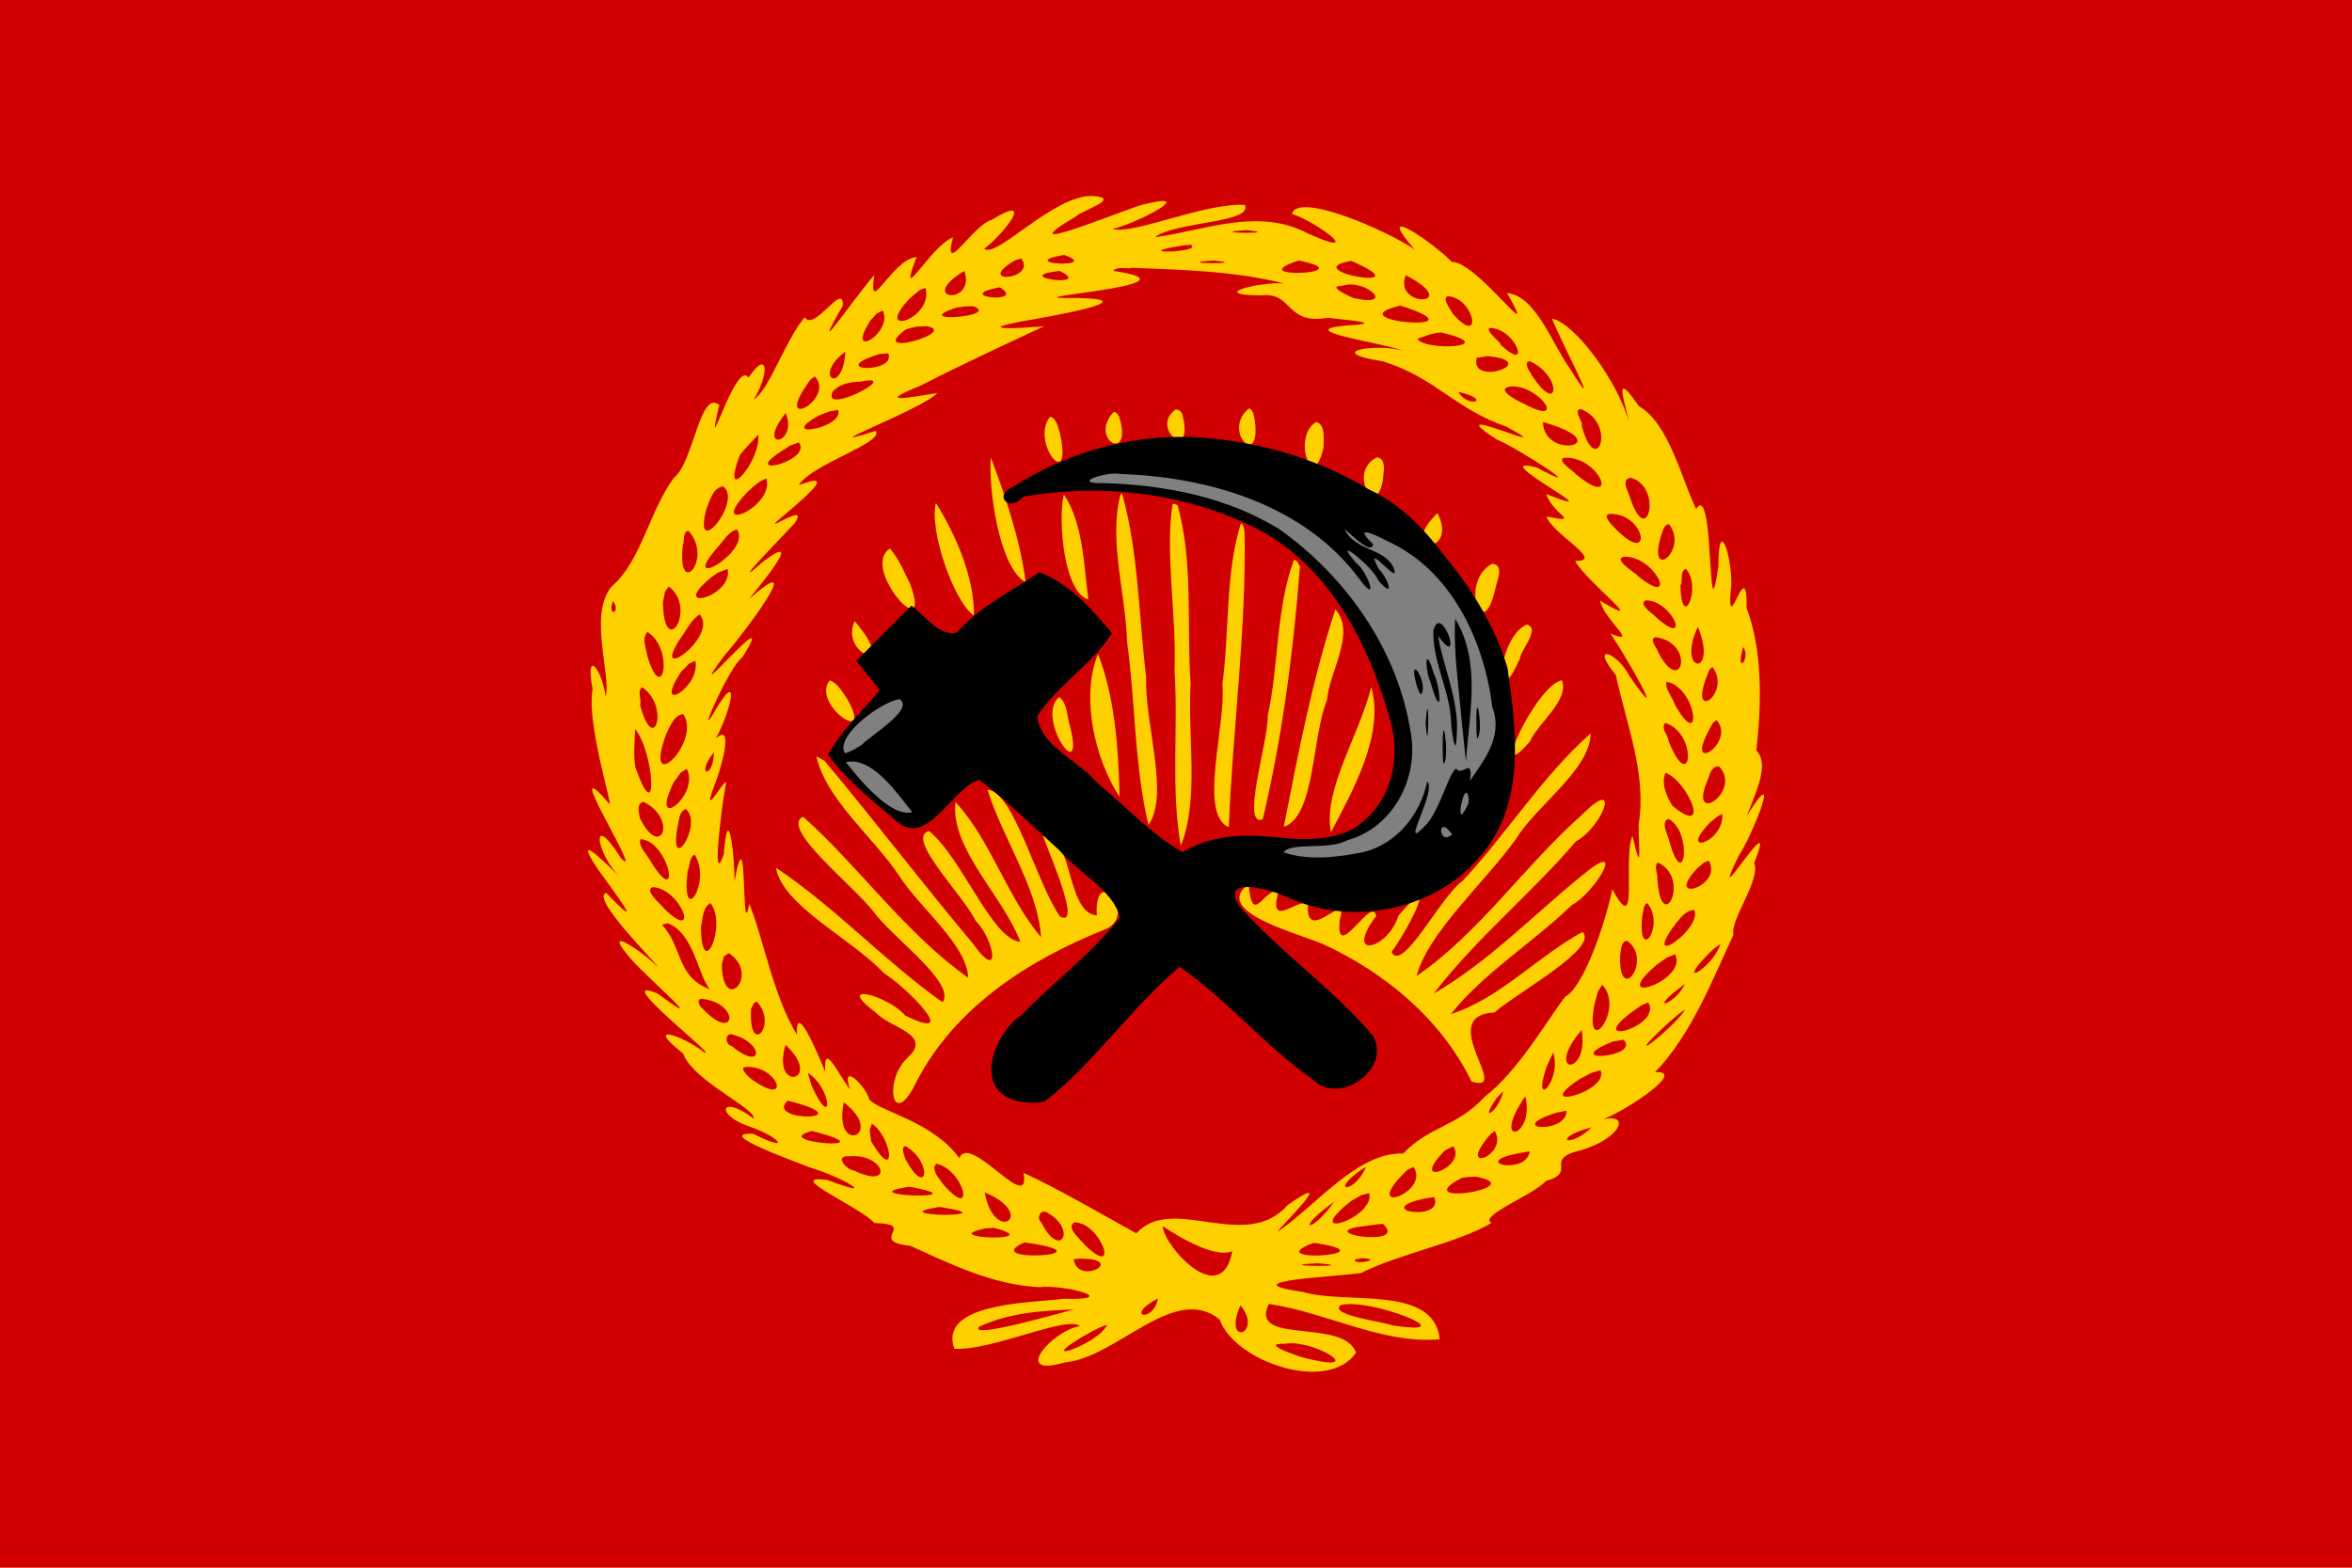 <svg xmlns="http://www.w3.org/2000/svg" xml:space="preserve" id="svg1" width="4608" height="3072" version="1.1" viewBox="0 0 1219.2 812.8"><defs id="defs1"><style id="style1">.cls-1{fill:#0283c0}.cls-2{fill:#fff}.cls-3{fill:#ef483f}</style></defs><path id="rect1" d="M 0 0 L 0 812.8 L 1219.2 812.8 L 1219.2 0 L 0 0 z" style="fill:#d00000;fill-rule:evenodd;stroke:none;stroke-width:8.467;stroke-linecap:round;stroke-linejoin:round;fill-opacity:1"/><path id="path2" fill="#ffe000" d="m 566.487,101.611 c -20.431,-0.692 -49.947,32.73 -56.313,27.345 10.056,-7.488 27.154,-29.325 3.925,-14.973 -9.78,2.595 -25.669,30.729 -20.109,9.045 -11.73,4.66 -29.401,37.851 -18.88,10.255 -12.783,1.008 -25.515,32.194 -21.891,9.364 -9.919,10.92 -35.407,48.976 -16.371,15.901 0.801,-13.243 -14.91,13.864 -19.681,5.949 -9.924,11.415 -18.267,37.549 -26.451,42.615 7.962,-12.795 7.818,-26.863 -2.772,-11.295 -6.348,-10.354 -23.605,50.265 -15.09,14.16 -10.039,-8.466 -13.342,29.989 -23.452,37.645 -12.817,17.31 -17.122,43.588 -32.49,56.622 -11.944,14.781 -0.045,45.525 -2.932,57.028 -1.845,-14.047 -10.827,-25.923 -6.802,-3.873 -3.243,17.739 10.567,60.55 8.724,59.374 -27.61,-31.702 18.663,40.822 6.175,28.425 -16.473,-26.179 -13.11,-2.49 -0.768,9.486 0.957,1.215 -27.69,-28.717 -11.584,-4.305 7.693,11.007 27.16,36.064 4.438,12.529 -8.238,2.775 26.967,37.206 26.904,38.535 -6.742,-7.197 -31.248,-24.075 -13.743,-3.932 8.788,9.915 42.61,39.096 13.5,17.595 -25.327,-10.548 31.572,33.276 24.435,30.672 -10.726,-8.622 -32.316,-16.102 -11.116,0.448 4.718,13.87 38.026,28.737 36.501,33.694 -16.975,-12.915 -20.301,-2.139 -2.493,4.041 16.753,5.748 22.272,14.005 2.301,3.889 -21.181,-0.798 22.792,14.731 29.662,17.548 15.768,4.56 37.383,17.247 8.836,6.406 -23.988,-3.234 18.492,14.718 24.229,22.294 23.268,0.514 -4.2,9.319 18.69,11.818 21.196,9.595 42.426,20.112 66.679,21.457 13.294,-1.609 43.704,6.784 12.951,6.021 -18.088,2.193 -65.196,2.145 -56.814,25.939 19.881,0.999 57.963,-17.374 65.197,-11.826 -14.46,2.266 -36.069,27.18 -7.935,18.877 27.045,-2.433 56.937,-41.454 80.328,-22.2 7.533,21.75 56.163,38.479 70.657,17.109 -6.558,-18.177 -55.893,-3.621 -45.195,-25.23 29.743,4.246 58.323,20.895 88.575,18.319 -2.817,-28.519 -48.667,-17.841 -70.882,-24.516 -39.511,-5.709 18.375,-8.019 30.012,-9.808 20.55,-10.317 48.982,-15.12 67.758,-26.001 -7.204,-3.606 21.942,-14.509 28.123,-21.765 17.017,-4.84 -2.188,-11.253 18.682,-16.066 19.947,-6.091 25.344,-18.919 11.233,-15.999 13.329,-5.308 43.209,-25.66 26.662,-24.274 19.146,-19.968 29.839,-48.226 40.662,-71.317 -1.717,-8.049 14.116,-27.969 10.762,-37.305 13.864,-34.369 -25.629,32.284 -8.095,-3.501 7.873,-12.117 22.825,-50.583 4.23,-20.869 5.727,-14.046 11.524,-27.138 4.965,-33.895 2.77,-24.234 3.256,-51.885 -5.055,-73.794 0.51,-29.472 -10.065,16.372 -8.272,-8.67 2.148,-12.654 -6.255,-42.957 -6.343,-12.984 -6.054,42.156 -1.786,-45.195 -11.532,-29.692 -7.494,-15.234 -14.073,-44.47 -29.671,-53.314 -13.594,-19.675 -7.504,-3.135 -5.133,8.175 -5.496,-19.965 -27.33,-50.919 -39.93,-53.602 3.901,10.369 28.312,56.485 9.411,26.032 -9.162,-12.393 -17.658,-37.873 -32.709,-39.294 18.205,31.737 -15.57,-16.6 -28.62,-16.09 -8.392,-9.033 -41.865,-32.401 -19.377,-6.558 -15.072,-10.144 -60.408,-29.841 -63.481,-18.391 14.235,4.869 38.02,23.437 8.563,10.325 -25.681,-13.831 -53.28,-1.871 -79.6,1.815 10.158,-8.19 51.147,-7.365 46.605,-16.779 -21.105,-1.173 -57.837,15.643 -68.644,12.46 10.92,-2.16 46.596,-20.217 15.604,-12.6 -13.614,4.18 -71.67,28.287 -34.258,5.919 2.415,-2.72 23.991,-9.3 8.505,-10.417 z m 79.59,17.719 c 21.261,2.079 -24.021,1.557 0,0 z m -28.71,7.615 c 6.294,4.263 -34.723,4.923 -3.695,0.283 l 3.695,-0.285 z m -65.814,5.199 c 20.148,7.179 -26.877,4.776 0,0 z m -22.18,1.857 c 8.334,11.13 -24.9,13.857 -3.285,0.98 z m 143.859,1.077 c 34.912,7.006 -31.263,10.035 0,0 z m -44.211,0.005 c 21.261,2.08 -24.021,1.557 0,0 z m 71.382,0.174 c 39.27,16.882 -29.599,5.175 0,0 z m -113.25,3.595 c 26.139,1.017 53.07,1.731 78.381,8.107 -11.757,-1.098 -40.581,6.034 -11.802,6.19 16.827,-1.873 12.133,15.394 34.545,11.625 12.411,1.416 31.047,2.844 8.376,4.099 -26.368,2.688 20.011,8.79 30.81,12.993 -13.845,-4.062 -42.285,0.542 -10.779,5.43 27.439,8.506 36.951,24.415 64.323,33.99 32.007,17.448 -38.334,-14.91 -5.169,6.555 10.899,4.395 51.075,30.651 20.599,14.476 -28.74,-7.143 44.007,29.287 5.092,13.851 3.681,11.064 18.898,15.159 0,11.645 4.14,9.924 30.654,23.25 14.967,23.032 5.91,10.917 40.329,36.967 12.967,20.587 1.785,9.757 21.04,23.683 5.329,17.037 8.081,11.673 31.434,52.93 9.762,21.912 -5.821,-11.833 -21.034,-17.7 -6.936,-0.338 5.335,25.251 16.153,51.412 11.796,77.316 0.093,13.395 1.774,27.54 -3.193,6.073 -5.184,11.752 3.754,54.151 -10.422,27.631 -3.58,17.226 -14.895,50.931 -24.49,55.708 -9.61,12.681 -24.259,38.374 -41.652,51.877 -14.674,15.811 -28.365,14.961 -42.285,29.418 -23.874,-0.765 -44.875,26.892 -65.29,40.695 2.164,-3.294 32.538,-32.889 5.523,-14.085 -21.919,25.167 -59.869,-5.986 -78.537,14.788 -17.4,-9.585 -42.192,-24.042 -58.473,-31.356 3.756,22.516 -27.645,-21.066 -33.333,-7.683 -13.953,-19.161 -41.181,-24.076 -46.711,-30.414 -1.29,-6.45 -15.225,-20.335 -9.885,-5.139 -6.487,-8.388 -13.791,-25.329 -12.925,-9.309 -4.688,-11.316 -15.469,-36.652 -14.611,-19.105 -12.405,-20.212 -17.22,-49.42 -24.732,-67.822 -4.355,23.289 -0.522,-50.376 -7.681,-11.509 0.329,-11.187 -3.199,-44.089 -5.535,-14.164 -6.78,19.29 -0.699,-28.167 1.137,-36.697 0.765,-5.335 -13.635,21.421 -5.871,0.56 2.925,-6.784 10.606,-33.183 0.575,-23.848 7.962,-14.515 13.335,-38.5 -1.317,-12.863 -9.006,15.093 8.985,-25.644 15.06,-29.232 21.462,-34.042 -34.104,32.455 -9.357,-0.87 10.251,-11.532 44.059,-56.862 12.727,-29.296 -0.15,0.072 32.245,-38.1 7.434,-19.53 -20.692,18.27 10.947,-13.962 16.303,-19.843 9.268,-13.398 -23.998,10.935 -3.2,-6.109 11.406,-9.765 23.91,-20.829 5.385,-13.669 6.772,-11.002 44.599,-22.102 39.882,-28.165 -37.47,11.826 24.39,-11.263 31.95,-19.614 -15.321,2.412 -32.715,5.902 -8.46,-3.943 20.071,-10.459 50.286,-24.322 63.81,-30.723 -13.827,1.29 -36.918,2.242 -10.302,-2.737 11.727,-1.981 65.376,-11.295 27.082,-11.88 -43.39,0.471 70.918,-6.532 19.072,-14.05 1.917,-2.655 7.395,-0.726 10.06,-1.6 z m -37.875,1.615 c 18.709,9.117 -27.367,3.072 0,0 z m -49.392,0.019 c 6.147,18.255 -25.353,15.198 0,0 z m 228.793,2.164 c 30.621,15.994 -6.855,17.44 0,0 z m -33.03,5.589 c 11.793,-4.215 28.704,11.307 6.264,6.379 0.692,0.49 -15.529,-6.594 -6.264,-6.379 z m -177.453,0.708 c 14.839,8.976 -25.914,4.905 0,0 z m -38.448,0.329 c 4.491,16.5 -28.41,26.181 -7.633,4.953 l 4.611,-3.845 z m 271.056,4.328 c 13.857,1.141 18.06,27.3 1.92,8.656 0.711,0.214 -6.25,-8.286 -1.92,-8.655 z m -24.94,4.8 c 46.488,14.835 -35.319,8.344 0,0 z m -221.374,0.345 c 14.88,5.465 -34.423,9.138 -8.637,0.717 l 4.422,-0.579 z m -46.87,2.28 c 5.574,11.836 -20.124,26.412 -6.426,5.137 l 3.308,-3.647 3.118,-1.49 z m 22.702,8.083 c 17.35,2.986 -31.609,17.112 -10.729,1.645 l 5.077,-1.345 z m 292.207,0.886 c 13.792,0.6 21.741,24.628 4.692,8.109 3.585,1.793 -8.692,-7.311 -4.692,-8.109 z m -25.467,2.391 c 32.28,7.537 -8.691,9.972 -12.282,3.255 4.006,-1.362 7.971,-3.135 12.282,-3.255 z m -308.835,9.937 c -1.431,23.554 -17.418,12.705 0,0 z m 22.189,0.857 c 4.648,10.767 -33.196,9.372 -4.665,0.402 z m 310.669,1.467 c 28.827,2.619 -9.491,16.408 -5.604,0.879 z m 21.963,2.635 c 17.175,7.814 15.045,29.323 0.71,6.816 -0.282,-0.954 -4.684,-6.406 -0.71,-6.816 z m -370.713,7.878 c 10.65,10.954 -19.329,28.162 -5.421,6.295 l 2.971,-4.431 z m 23.562,2.733 c 23.196,-4.905 -20.52,18.307 -14.23,5.073 3.549,-3.938 9.189,-5.022 14.23,-5.073 z m 338.157,2.43 c 14.635,-0.051 28.795,21.601 5.235,8.631 -2.691,-0.986 -15.66,-7.957 -5.235,-8.631 z m -28.165,2.796 c 18.423,4.336 5.119,8.937 0,0 z M 647.436,211.765 c -14.437,11.583 6.465,32.182 3.006,6.078 -0.546,-1.944 -0.55,-5.266 -3.006,-6.077 z m 171.918,0.288 c 19.227,7.462 8.115,37.083 0.469,8.431 1.425,-0.882 -4.74,-7.905 -0.469,-8.431 z m -209.86,0.18 c -13.95,9.679 10.305,28.731 3.241,2.092 l -1.347,-1.575 -1.895,-0.519 z m -175.05,0.28 c 3.505,9.438 -32.743,15.679 -10.012,2.933 l 5.559,-2.109 4.455,-0.824 z m 142.86,1.03 c -13.465,14.457 10.428,27.151 2.785,2.389 l -1.181,-1.78 z m -170.031,0.651 c 6.728,16.392 -16.153,20.196 0,0 z m 137.095,1.842 c -10.632,13.071 11.95,40.387 5.091,8.622 -1.043,-2.892 -1.497,-7.494 -5.091,-8.622 z m 137.913,2.76 c -12.696,7.236 -1.798,38.311 3.833,13.147 -0.158,-3.645 1.293,-11.772 -3.833,-13.149 z m 117.535,0 c 40.081,11.422 0.447,20.485 0,0 z m -406.725,6.562 c 1.335,14.131 -19.882,37.932 -9.612,10.633 2.913,-3.799 6.396,-7.101 9.614,-10.633 z m 21.037,4.02 c 7.425,9.822 -32.842,19.311 -7.668,3.654 l 3.114,-1.992 z m 99.487,7.795 c -1.302,15.681 4.104,56.862 18.03,64.744 -2.631,-21.729 -10.897,-45.802 -18.03,-64.744 z m 199.989,0 c -15.868,8.179 1.477,34.506 3.552,8.662 0.386,-2.61 0.836,-8.676 -3.552,-8.662 z m 97.575,0.159 c 18.156,-0.817 28.941,27.465 5.925,8.703 -0.405,-0.995 -11.313,-7.881 -5.925,-8.703 z m 33.901,10.344 c 17.02,4.005 9.112,37.602 0.111,11.031 -0.663,-2.936 -5.325,-10.008 -0.111,-11.031 z m -447.769,0.409 c 4.32,14.935 -30.975,29.677 -10.405,7.532 3.138,-2.904 6.21,-6.135 10.405,-7.532 z m -22.413,4.092 c 10.365,7.689 -16.17,39.6 -8.7,11.673 1.74,-4.092 3.129,-10.957 8.7,-11.673 z m 206.034,3.903 c -6.429,23.839 2.622,51.583 3.313,76.804 4.42,31.465 3.686,63.973 11.094,94.807 11.019,-15.486 -2.109,-52.861 -1.185,-76.476 -3.908,-31.624 -3.918,-64.36 -12.4,-95.013 z m -29.475,0.255 c -3.183,14.1 0.135,50.875 12.714,54.465 -2.379,-17.85 -2.666,-39.445 -12.714,-54.465 z m -66.297,4.467 c -3.639,13.843 9.174,51.202 19.693,58.32 0.27,-19.618 -9.327,-41.724 -19.693,-58.32 z m 122.71,0.401 c -4.112,25.374 2.136,58.159 0.965,86.38 1.994,30.211 -2.04,61.218 3.27,90.919 9.666,-24.313 3.432,-56.592 5.072,-83.845 -2.124,-30.7 1.5,-63.18 -6.765,-92.731 l -1.409,-0.59 z m 137.263,4.851 c -22.365,22.002 11.394,22.033 0,0 z m 90.274,0.395 c 17.76,0.414 21.42,27.18 2.61,8.272 -1.11,-1.125 -9.156,-8.64 -2.61,-8.272 z m -192.16,4.842 c -8.115,25.786 -5.892,55.995 -9.589,83.487 2.016,20.776 -12.67,67.479 3.306,74.061 2.044,-51.058 9.151,-102.154 8.178,-153.321 l -0.774,-3.135 z m 221.91,0.517 c 10.462,13.137 -11.379,30.585 -4.186,6.173 0.876,-1.919 1.245,-5.952 4.185,-6.173 z m -483.119,2.692 c 7.891,11.491 -30.634,33.01 -10.395,9.649 3.06,-3.21 5.778,-8.524 10.395,-9.649 z m -25.134,0.78 c 13.191,14.499 -6.184,35.944 -2.94,7.465 0.822,-1.625 -0.14,-7.447 2.94,-7.465 z m 104.415,9.154 c -15.901,9.75 22.665,52.134 10.473,18.313 -3.17,-6.25 -5.754,-13.005 -10.471,-18.315 z m 380.397,4.24 c 16.323,-0.855 28.957,27.462 7.268,9.979 0.103,-0.85 -13.365,-8.53 -7.268,-9.979 z m -170.97,1.605 c -9.373,25.248 -7.747,54.268 -13.609,80.91 0.432,12.927 -14.154,57.979 -2.589,53.607 10.212,-42.907 15.922,-87.157 19.32,-131.121 l -1.584,-2.762 z m 102.769,2.031 c -17.281,8.946 -4.819,43.584 1.836,11.994 0.75,-3.486 4.433,-11.571 -1.836,-11.994 z m 100.341,2.625 c 8.634,8.976 -2.131,33.508 -2.783,8.587 1.454,-1.662 -0.477,-7.418 2.783,-8.586 z m -496.649,0.022 c 2.814,14.982 -31.59,23.019 -8.143,4.107 l 3.007,-2.105 z m -30.535,9.108 c 15.07,11.406 -2.477,39.054 -3.057,8.205 l 1.115,-5.497 1.942,-2.709 z m 506.393,7.2 c 14.142,-0.045 24.018,25.533 5.268,8.64 -0.729,-1.239 -9.57,-6.499 -5.268,-8.64 z m -535.325,0.338 c 4.578,6.216 -3.176,8.713 0,0 z m 374.472,4.344 c -11.995,36.633 -19.32,74.904 -26.706,112.705 16.342,-5.343 14.386,-46.455 22.368,-65.664 1.05,-14.5 15.261,-34.951 4.338,-47.041 z m -329.505,2.625 c 10.47,11.715 -28.533,38.76 -8.481,10.218 2.47,-3.654 4.554,-7.827 8.479,-10.218 z m 80.325,3.466 c -8.184,17.67 24.031,28.267 0,0 z m 348.445,1.785 c -15.082,6.087 -18.12,49.87 -3.592,17.677 0.195,-4.253 10.929,-15.697 3.592,-17.677 z m 88.681,1.155 c 10.74,26.716 -11.571,24.142 0,0 z m -544.519,2.691 c 14.158,8.818 7.833,39.783 -0.221,11.943 -0.478,-3.756 -2.877,-8.697 0.221,-11.943 z m 522.544,2.703 c 21.091,2.754 13.527,32.085 1.056,7.174 0.009,-1.176 -4.74,-6.22 -1.056,-7.174 z m 45.427,5.165 c 4.371,5.697 -4.471,15.55 0,0 z m -334.437,3.558 c -9.048,21.888 -1.76,54.397 11.154,74.001 -0.468,-24.312 -2.385,-51.817 -11.154,-74.001 z m -208.717,3.513 c 2.976,13.689 -22.585,28.881 -7.443,5.739 l 4.141,-4.215 3.303,-1.522 z m 527.246,3.19 c 10.182,13.656 -12.787,29.715 -2.781,4.308 l 1.383,-3.207 z m -78.099,6.903 c -13.072,2.277 -39.046,57.742 -16.603,31.818 4.113,-9.448 20.748,-21.645 16.603,-31.818 z m -379.431,0.005 c -10.222,12.162 23.841,35.388 8.779,9.331 -2.409,-3.513 -4.624,-7.533 -8.779,-9.333 z m 433.729,0.759 c 16.173,3.087 18.849,37.734 4.351,11.913 -1.014,-3.289 -5.595,-8.826 -4.351,-11.913 z m -153.12,2.763 c -5.653,23.952 -25.248,53.451 -20.853,75.247 11.166,-21.226 28.002,-50.958 20.853,-75.247 z m -377.886,0.099 c 14.545,9.735 6.003,36.448 -1.119,9.019 1.011,-2.005 -1.688,-7.144 1.119,-9.019 z m 216.139,5.058 c -12.684,10.491 13.917,48.288 5.551,14.86 -1.542,-4.675 -1.159,-11.605 -5.55,-14.86 z m -194.931,8.769 c 10.026,14.404 -21.036,44.292 -8.896,10.77 2.045,-4.106 3.776,-9.675 8.896,-10.77 z m 535.712,3.22 c 10.3,11.374 -16.569,28.92 -4.22,5.729 l 2.175,-4.194 z m -26.583,1.446 c 17.29,5.503 13.408,38.574 1.779,9.615 -0.015,-2.825 -4.452,-6.985 -1.779,-9.615 z m -534.008,3.174 c 10.119,12.24 12.16,53.92 0.116,19.747 -1.117,-6.547 -0.312,-13.17 -0.116,-19.747 z m 495.34,2.252 c -25.108,22.188 -43.389,51.855 -66.366,76.5 -11.046,7.354 -31.185,48.094 -36.891,36.838 9.322,-12.678 25.456,-44.61 3.582,-18.819 -5.358,17.619 -28.582,23.2 -11.575,0.158 -1.863,-11.508 -21.609,26.202 -18.739,1.524 4.938,-16.086 -18.475,14.824 -16.5,-8 -5.403,-2.821 -21.048,13.968 -15.285,-6.408 -7.455,-1.808 -13.672,18.963 -15.51,-3.59 -19.293,13.944 24.562,25.179 38.782,31.122 32.233,14.962 60.99,38.881 76.74,71.157 21.639,6.858 -19.399,-34.017 11.88,-35.82 12.604,-10.813 54.049,-33.288 45.703,-41.719 -23.448,12.639 -43.044,34.642 -68.23,42.54 16.684,-21.18 42.657,-37.119 62.71,-56.538 11.706,-6.078 29.259,-35.296 5.673,-15.636 -25.545,20.64 -48.765,45.081 -77.266,61.533 21.693,-28.368 50.325,-51.522 73.659,-78.885 13.841,-7.393 24.015,-34.815 2.942,-13.596 -29.845,26.415 -52.5,60.619 -85.515,83.416 5.625,-22.257 35.629,-48.789 51.735,-71.389 10.929,-17.674 38.125,-35.422 38.472,-54.388 z m -454.532,9.79 c 0.018,13.945 -10,12.67 0,0 z m 53.182,2.076 c 4.917,22.482 29.568,41.848 43.057,62.211 10.71,16.623 34.972,35.562 35.643,52.627 -32.659,-23.109 -55.918,-56.926 -85.587,-83.496 -12.505,5.712 26.692,36.135 36.583,49.371 9.747,13.285 42.987,37.081 35.679,46.83 -30.208,-21.456 -55.659,-49.282 -86.373,-69.798 3.578,20.04 39.181,36.673 56.028,54.742 10.783,6.487 41.301,36.81 11.004,21.931 -8.499,-10.153 -37.821,-18.37 -14.919,-1.258 6.859,7.575 29.364,10.965 16.275,23.001 -12.792,11.529 -8.169,38.722 4.314,12.874 19.939,-38.794 57.892,-63.208 97.306,-79.048 18.915,-7.002 -5.22,-35.689 -3.69,-7.474 -16.213,-1.419 -12.078,-42.94 -27.81,-41.026 3.093,8.76 20.352,47.976 8.715,41.545 -12.45,-17.907 -23.992,-65.013 -37.527,-65.682 7.888,25.41 26.26,51.405 27.712,76.434 -17.73,-20.935 -26.11,-50.517 -44.35,-70.08 -2.754,24.232 24.585,48.538 33.645,72.499 -14.778,-1.214 -30.088,-43.474 -47.337,-57.414 -12.759,3.16 18.268,33.814 24.087,46.434 9.677,9.445 13.867,33.199 -1.431,11.779 -26.119,-31.111 -50.734,-63.507 -76.783,-94.63 l -4.24,-2.372 z m 467.863,5.232 c 12.645,13.072 -17.07,32.28 -5.532,6.192 0.685,-2.434 2.125,-6.565 5.532,-6.192 z m -535.103,1.22 c 7.263,13.887 -20.175,34.266 -6.693,6.951 l 3.57,-4.89 3.124,-2.061 z m 507.392,2.135 c 11.445,4.081 24.208,34.218 3.543,17.065 -2.91,-4.669 -6.033,-11.629 -3.543,-17.065 z m -529.682,15.024 c 17.902,9.048 8.725,30.366 -1.931,8.523 -0.501,-2.31 -2.126,-7.91 1.931,-8.523 z m 21.835,3.753 c 9.195,7.663 -8.841,35.422 -4.35,9.244 0.879,-2.907 0.617,-7.995 4.35,-9.244 z m 537.284,2.498 c 1.05,15.255 -23.865,22.252 -6.157,4.253 l 3.873,-3.086 z m -27.982,2.595 c 12.813,6.385 8.377,39.432 0.582,11.869 -0.489,-3.1 -4.956,-10.12 -0.582,-11.869 z m -532.715,10.488 c 15.166,1.333 21.049,37.006 5.535,12.123 -1.359,-3.105 -7.423,-8.805 -5.535,-12.123 z m 28.011,8.056 c 9.078,14.493 -7.425,38.877 -3.633,8.223 1.157,-2.01 0.69,-7.035 3.633,-8.223 z m 525.619,3.076 c 7.96,13.38 -24.18,23.037 -5.64,3.723 l 3.225,-2.682 z m -26.332,0.986 c 17.7,8.229 1.533,39.268 -0.322,8.076 0.409,-2.274 -2.028,-6.075 0.322,-8.076 z m -521.162,12.771 c 15.022,0.603 25.006,29.718 5.88,10.999 -0.966,-1.817 -10.488,-9.025 -5.88,-10.999 z m 29.943,8.281 c 9.1,10.537 -4.394,42.03 -4.843,12.615 0.88,-4.186 0.747,-10.24 4.843,-12.615 z m 485.773,0 c 9.636,12.279 -5.47,32.031 -2.619,6.425 0.687,-1.935 0.184,-5.4 2.619,-6.425 z m 24.334,3.595 c 4.218,9.684 -26.839,31.099 -10.879,8.649 2.823,-3.292 5.776,-8.589 10.879,-8.649 z m -532.183,6.907 c 13.524,4.955 15.585,26.521 21.798,34.134 -17.373,-6.262 -14.122,-22.455 -24.829,-33.457 z m 497.323,9.067 c 13.762,9.645 -4.519,34.279 -3.602,7.603 0.387,-1.786 0.24,-7.542 3.6,-7.603 z m 48.363,1.719 c -4.323,13.029 -24.289,23.355 -5.91,4.759 l 2.439,-2.334 3.471,-2.429 z m -513.976,4.665 c 16.777,11.289 -3.353,32.571 -3.669,5.745 l 1.134,-4.058 z m 490.49,0.57 c 7.282,13.645 -36.055,28.062 -9.555,5.481 l 5.272,-3.755 4.282,-1.725 z m 5.01,15.487 c -4.617,10.713 -21.372,15.585 0,0 z m -42.78,0.318 c 12.184,12.81 -9.784,39.898 -3.979,9.902 l 1.71,-6.28 z m -466.735,7.278 c 20.323,2.238 17.517,23.404 0.48,5.19 -1.17,-0.475 -3.865,-5.19 -0.48,-5.19 z m 28.477,1.421 c 11.359,12.169 -4.425,29.547 -2.97,3.748 l 1.431,-2.817 z m 462.137,0.477 c 7.518,12.6 -33.6,23.644 -8.385,4.882 l 5.059,-3.537 z m 19.17,3.636 c -6.027,9.847 -33.468,30.402 -12.525,10.503 4.038,-3.652 7.881,-7.59 12.525,-10.503 z m -53.725,10.696 c 4.077,24.6 -19.938,23.19 0,0 z m -439.642,2.431 c 16.098,4.59 15.408,19.35 -1.017,5.802 -3.402,-0.537 -3.736,-7.536 1.017,-5.802 z m 461.366,2.625 c 9.378,9.121 -34.654,12.637 -5.337,0.795 z m -434.378,2.625 c 20.271,18.847 -7.674,25.194 0,0 z m 397.957,3.941 c 4.62,14.839 -11.632,30.963 -3.364,7.114 z M 386.931,553.183 c 16.476,-0.663 23.55,20.902 3.726,7.071 0.727,0.96 -9.415,-7.077 -3.726,-7.071 z m 442.729,1.696 c 4.993,11.26 -37.267,21.99 -10.744,4.537 l 6.096,-3.202 z m -410.922,1.312 c 13.069,8.604 13.042,31.215 1.921,6.565 l -1.92,-6.565 z m 360.487,9.585 c -2.015,10.123 -13.255,17.604 -3.282,3.39 z m 11.437,2.62 c 5.253,21.735 -18.627,27.103 0,0 z m -382.356,2.235 c 41.119,10.372 -12.544,11.587 0,0 z m 29.103,0.934 c 22.342,17.073 -5.865,27.939 0,0 z m 374.655,4.317 c 0.099,12.424 -33.225,9.804 -5.062,0.963 z m -360.081,6.689 c 10.671,7.308 13.08,32.119 -0.409,9.178 l -0.784,-5.805 z m 373.123,1.953 c -13.039,12.027 -20.755,5.202 0,0 z m -404.121,1.861 c 42.418,10.936 -24.076,5.92 0,0 z m 353.835,0 c 7.575,12.69 -20.88,23.179 -2.274,1.804 l 2.276,-1.804 z m -305.421,7.878 c 14.505,8.31 11.261,28.137 -0.358,6.145 0.201,-0.462 -2.562,-5.871 0.36,-6.145 z m 283.885,0 c 7.824,10.83 -24.226,22.603 -4.372,2.313 z m 39.664,2.646 c -1.65,12.679 -31.662,5.947 -5.791,1.041 z m -352.776,2.605 c 18.439,-1.735 23.812,17.73 2.316,7.296 -3.345,-0.056 -10.497,-7.816 -2.316,-7.296 z m 45.187,3.84 c 14.227,2.865 21.003,30.642 3.709,10.831 -1.774,-2.646 -6.913,-7.804 -3.709,-10.83 z m 247.338,1.677 c 8.746,12.532 -24.63,25.2 -7.236,5.64 l 4.061,-4.099 z m -24.624,0.021 c -5.802,13.96 -19.642,13.489 -2.347,1.393 l 2.347,-1.395 z m 57.052,5.01 c 29.433,5.583 -36.718,16.125 -7.372,0.627 l 3.462,-0.456 z m -293.668,5.21 c 39.255,7.263 -33.045,4.899 0,0 z m 38.98,2.938 c 27.66,11.539 4.974,27.547 0,0 z m 199.306,0.379 c 3.43,12.996 -36.775,25.759 -9.277,4.027 l 5.14,-2.929 z m 33.69,2.078 c 5.767,13.383 -34.471,6.81 -4.024,0.556 z m -51.939,2.481 c -11.917,17.019 -21.214,15.205 0,0 z m -204.403,2.625 c 38.482,5.826 -32.587,5.046 0,0 z m 55.143,2.626 c 16.573,8.498 7.425,25.344 -2.47,5.349 -2.406,-1.76 -0.885,-6.597 2.47,-5.349 z m 14.812,5.345 c 13.644,0.181 23.968,29.914 5.413,11.839 -1.154,-1.923 -10.675,-9.214 -5.413,-11.839 z m 159.732,0.799 c 14.488,12.907 -39.267,4.344 -8.799,1.077 l 5.979,-0.835 z m -114.072,1.251 c 13.179,8.563 28.287,16.234 36.103,12.921 -5.767,30.663 -35.613,-2.791 -36.103,-12.921 z m -87.516,0.825 c 29.16,7.526 -31.428,5.676 -4.197,0.252 z m 15.895,7.535 c 47.977,6.703 -25.272,11.133 0,0 z m 149.925,0.219 c 42.222,6.19 -29.979,11.089 0,0 z m 25.129,7.995 c 12.244,0.594 -6.21,3.864 -3.553,0.549 z m -146.8,0.216 c 25.711,-0.325 -0.534,14.68 -2.796,0.287 l 2.796,-0.285 z m 123.699,2.37 c 25.531,2.169 -28.062,1.491 0,0 z m -82.825,18.307 c -2.161,12.864 -18.067,9.483 0,0 z m 94.561,3.481 c 14.401,-4.401 67.153,16.527 27.078,10.46 -6.015,-2.186 -32.449,-5.217 -27.078,-10.46 z m -51.772,0.041 c 12.225,14.826 -9.565,22.035 0,0 z m -86.289,2.16 c -5.898,1.331 -54.282,15.625 -49.275,8.976 15.295,-7.24 32.611,-8.434 49.275,-8.977 z m 17.085,7.896 c -3.339,9.469 -38.275,21.678 -13.335,6.624 4.32,-2.442 8.602,-5.029 13.335,-6.624 z m 92.217,9.909 c 14.292,-2.757 43.15,15.111 13.02,7.974 -2.154,-0.084 -27.859,-8.482 -13.02,-7.974 z" style="fill:#ffd000;fill-opacity:1;stroke-width:1"/><path id="path5" d="m 614.864,226.525 c -31.517,-0.574 -62.802,8.821 -89.427,25.704 -11.022,4.606 -2.364,13.747 5.166,5.23 39.613,-6.778 81.47,-2.37 117.86,15.147 39.541,18.681 61.122,60.669 72.237,100.938 5.787,19.807 0.279,43.111 -17.523,54.994 -9.52,6.489 -25.146,7.4 -38.677,5.832 -17.686,-1.845 -35.932,-2.244 -51.442,7.542 -16.422,-9.486 -29.585,-23.94 -44.225,-35.949 -9.6,-11.698 -29.605,-18.899 -31.14,-34.689 10.504,-16.225 28.248,-26.589 38.739,-42.915 -10.033,-12.318 -22.717,-26.331 -37.672,-31.563 -14.38,9.588 -31.563,18.207 -42.81,31.254 -9.426,1.948 -16.344,-8.83 -23.505,-14.02 l -28.562,28.575 12.195,15.235 c -9.135,10.98 -20.028,20.837 -26.838,33.485 9.61,13.219 22.792,23.512 35.133,34.14 16.15,14.68 28.289,-16.138 43.1,-21.244 14.743,11.067 27.856,24.212 41.553,36.545 9.781,11.613 28.307,20.903 31.437,34.938 -14.584,18.979 -34.283,33.224 -50.799,50.436 -13.945,9.364 -25.447,37.763 -3.472,44.509 4.963,1.092 10.263,1.674 15.266,0.483 26.125,-20.271 44.749,-48.643 70.002,-69.861 24.75,17.071 44.116,40.931 68.782,58.189 13.864,14.283 41.095,-5.043 31.515,-22.338 -20.569,-24.471 -47.512,-42.667 -68.632,-66.603 -12.16,-17.143 15.78,-9.339 23.99,-5.421 33.778,15.808 78.333,6.873 101.59,-22.818 22.101,-26.965 17.303,-63.795 12.78,-95.766 -6.15,-20.968 -17.929,-40.11 -31.729,-57.108 -10.908,-14.536 -23.608,-28.045 -40.068,-35.601 -24.537,-14.775 -52.792,-23.699 -81.312,-26.418 -4.499,-0.496 -9.007,-0.781 -13.509,-0.863 z" style="color:#000;fill:#000;fill-opacity:1;stroke:none;stroke-width:1;stroke-linecap:round;stroke-linejoin:round;stroke-dasharray:none"/><path id="path7" d="m 577.7,245.539 c -8.558,0.235 -21.297,5.358 -5.38,4.955 31.312,0.88 63.76,7.195 90.7,23.782 34.888,24.675 61.764,63.08 68.274,105.705 4.23,23.365 -9.154,49.147 -32.773,55.594 -9.373,5.475 -29.28,0.732 -33.19,6.336 13.056,4.5 28.14,2.508 41.415,-0.111 17.299,-4.234 29.601,-19.617 33.04,-36.593 5.49,4.918 -16.095,39.375 -0.082,21.871 6.627,-7.417 11.451,-26.562 15.107,-28.612 3.15,4.59 8.899,-6.77 7.17,6.369 6.268,-9.558 17.562,-22.253 11.591,-38.219 -4.263,-34.6 -21.357,-71.343 -54.795,-86.246 -6.526,-3.559 -17.805,-8.475 -7.05,1.692 -0.585,7.362 -16.54,-10.57 -14.424,-6.981 5.772,10.465 19.372,9.036 24.735,18.505 5.652,13.086 -16.194,-15.252 -7.432,1.29 4.969,4.842 9.018,16.86 -0.195,6 -2.571,-6.957 -25.167,-24.833 -11.506,-9.12 5.901,4.374 12.375,22.568 1.965,8.7 -28.245,-38.478 -78.01,-53.205 -123.852,-54.69 -0.956,-0.196 -2.094,-0.263 -3.317,-0.229 z m 176.628,75.222 c 13.642,22.689 7.25,49.27 5.576,74.037 l -2.424,-22.884 c -1.371,-16.989 -4.151,-34.149 -3.152,-51.153 z m -8.331,2.291 c 4.829,0.453 10.588,21.854 -0.44,6.769 1.251,11.559 11.16,34.128 9.568,50.841 -0.38,13.923 -2.66,-1.037 -2.927,-6.273 -0.558,-16.375 -9.785,-31.29 -9.178,-47.598 0.798,-2.832 1.862,-3.844 2.977,-3.739 z m -6.129,18.767 c 0.563,-0.331 1.685,1.572 3.389,7.46 3.541,7.003 4.456,24.672 -0.912,7.152 l -0.746,-2.464 c -2.055,-4.842 -2.669,-11.596 -1.731,-12.148 z m -6.308,5.192 c 1.591,-0.046 5.933,9.217 3.035,13.113 -1.425,-1.66 -1.896,-3.889 -2.56,-5.901 v -0.002 c -1.352,-5.245 -1.197,-7.189 -0.474,-7.21 z m -267.415,15.423 c -10.848,2.243 -33.514,19.59 -28.134,28.09 3.126,-0.842 5.871,-2.577 8.574,-4.282 v 10e-4 c 5.554,-5.614 27.82,-18.714 19.56,-23.809 z m 299.588,4.583 c 0.908,-1.155 2.664,13.776 -0.073,15.872 -0.345,-2.748 -0.338,-5.52 -0.356,-8.283 -0.083,-5.031 0.126,-7.204 0.428,-7.589 z m -25.874,0.487 c 0.924,-1.899 0.463,26.434 -0.867,7.102 0.367,-4.616 0.654,-6.664 0.867,-7.102 z m 8.472,11.257 c 0.895,-0.788 2.475,16.194 -0.152,17.208 -0.326,-3.072 -0.324,-6.165 -0.333,-9.248 -0.035,-5.461 0.187,-7.698 0.485,-7.961 z m -307.372,16.065 c -0.836,0.03 -1.675,0.138 -2.516,0.331 7.368,9.372 23.685,28.971 34.421,25.89 -7.616,-9.547 -19.37,-26.67 -31.904,-26.222 z m 278.608,12.807 c -0.905,2.378 -1.994,4.678 -3.271,6.874 1.277,-2.196 2.367,-4.496 3.271,-6.874 z m 40.343,3.404 c -2.401,0.809 -5.598,20.53 1.251,5.541 l 0.15,-2.421 c -0.336,-2.487 -0.847,-3.307 -1.401,-3.12 z m -48.009,9.71 c -0.827,0.978 -1.701,1.921 -2.623,2.828 0.922,-0.907 1.796,-1.85 2.623,-2.828 z m 36.461,8.033 c -2.848,-0.088 -1.102,8.673 4.41,3.868 -2.001,-2.826 -3.461,-3.838 -4.41,-3.868 z" style="color:#000;fill:gray;stroke:none;stroke-width:1;stroke-linecap:round;stroke-linejoin:round;-inkscape-stroke:none"/></svg>
